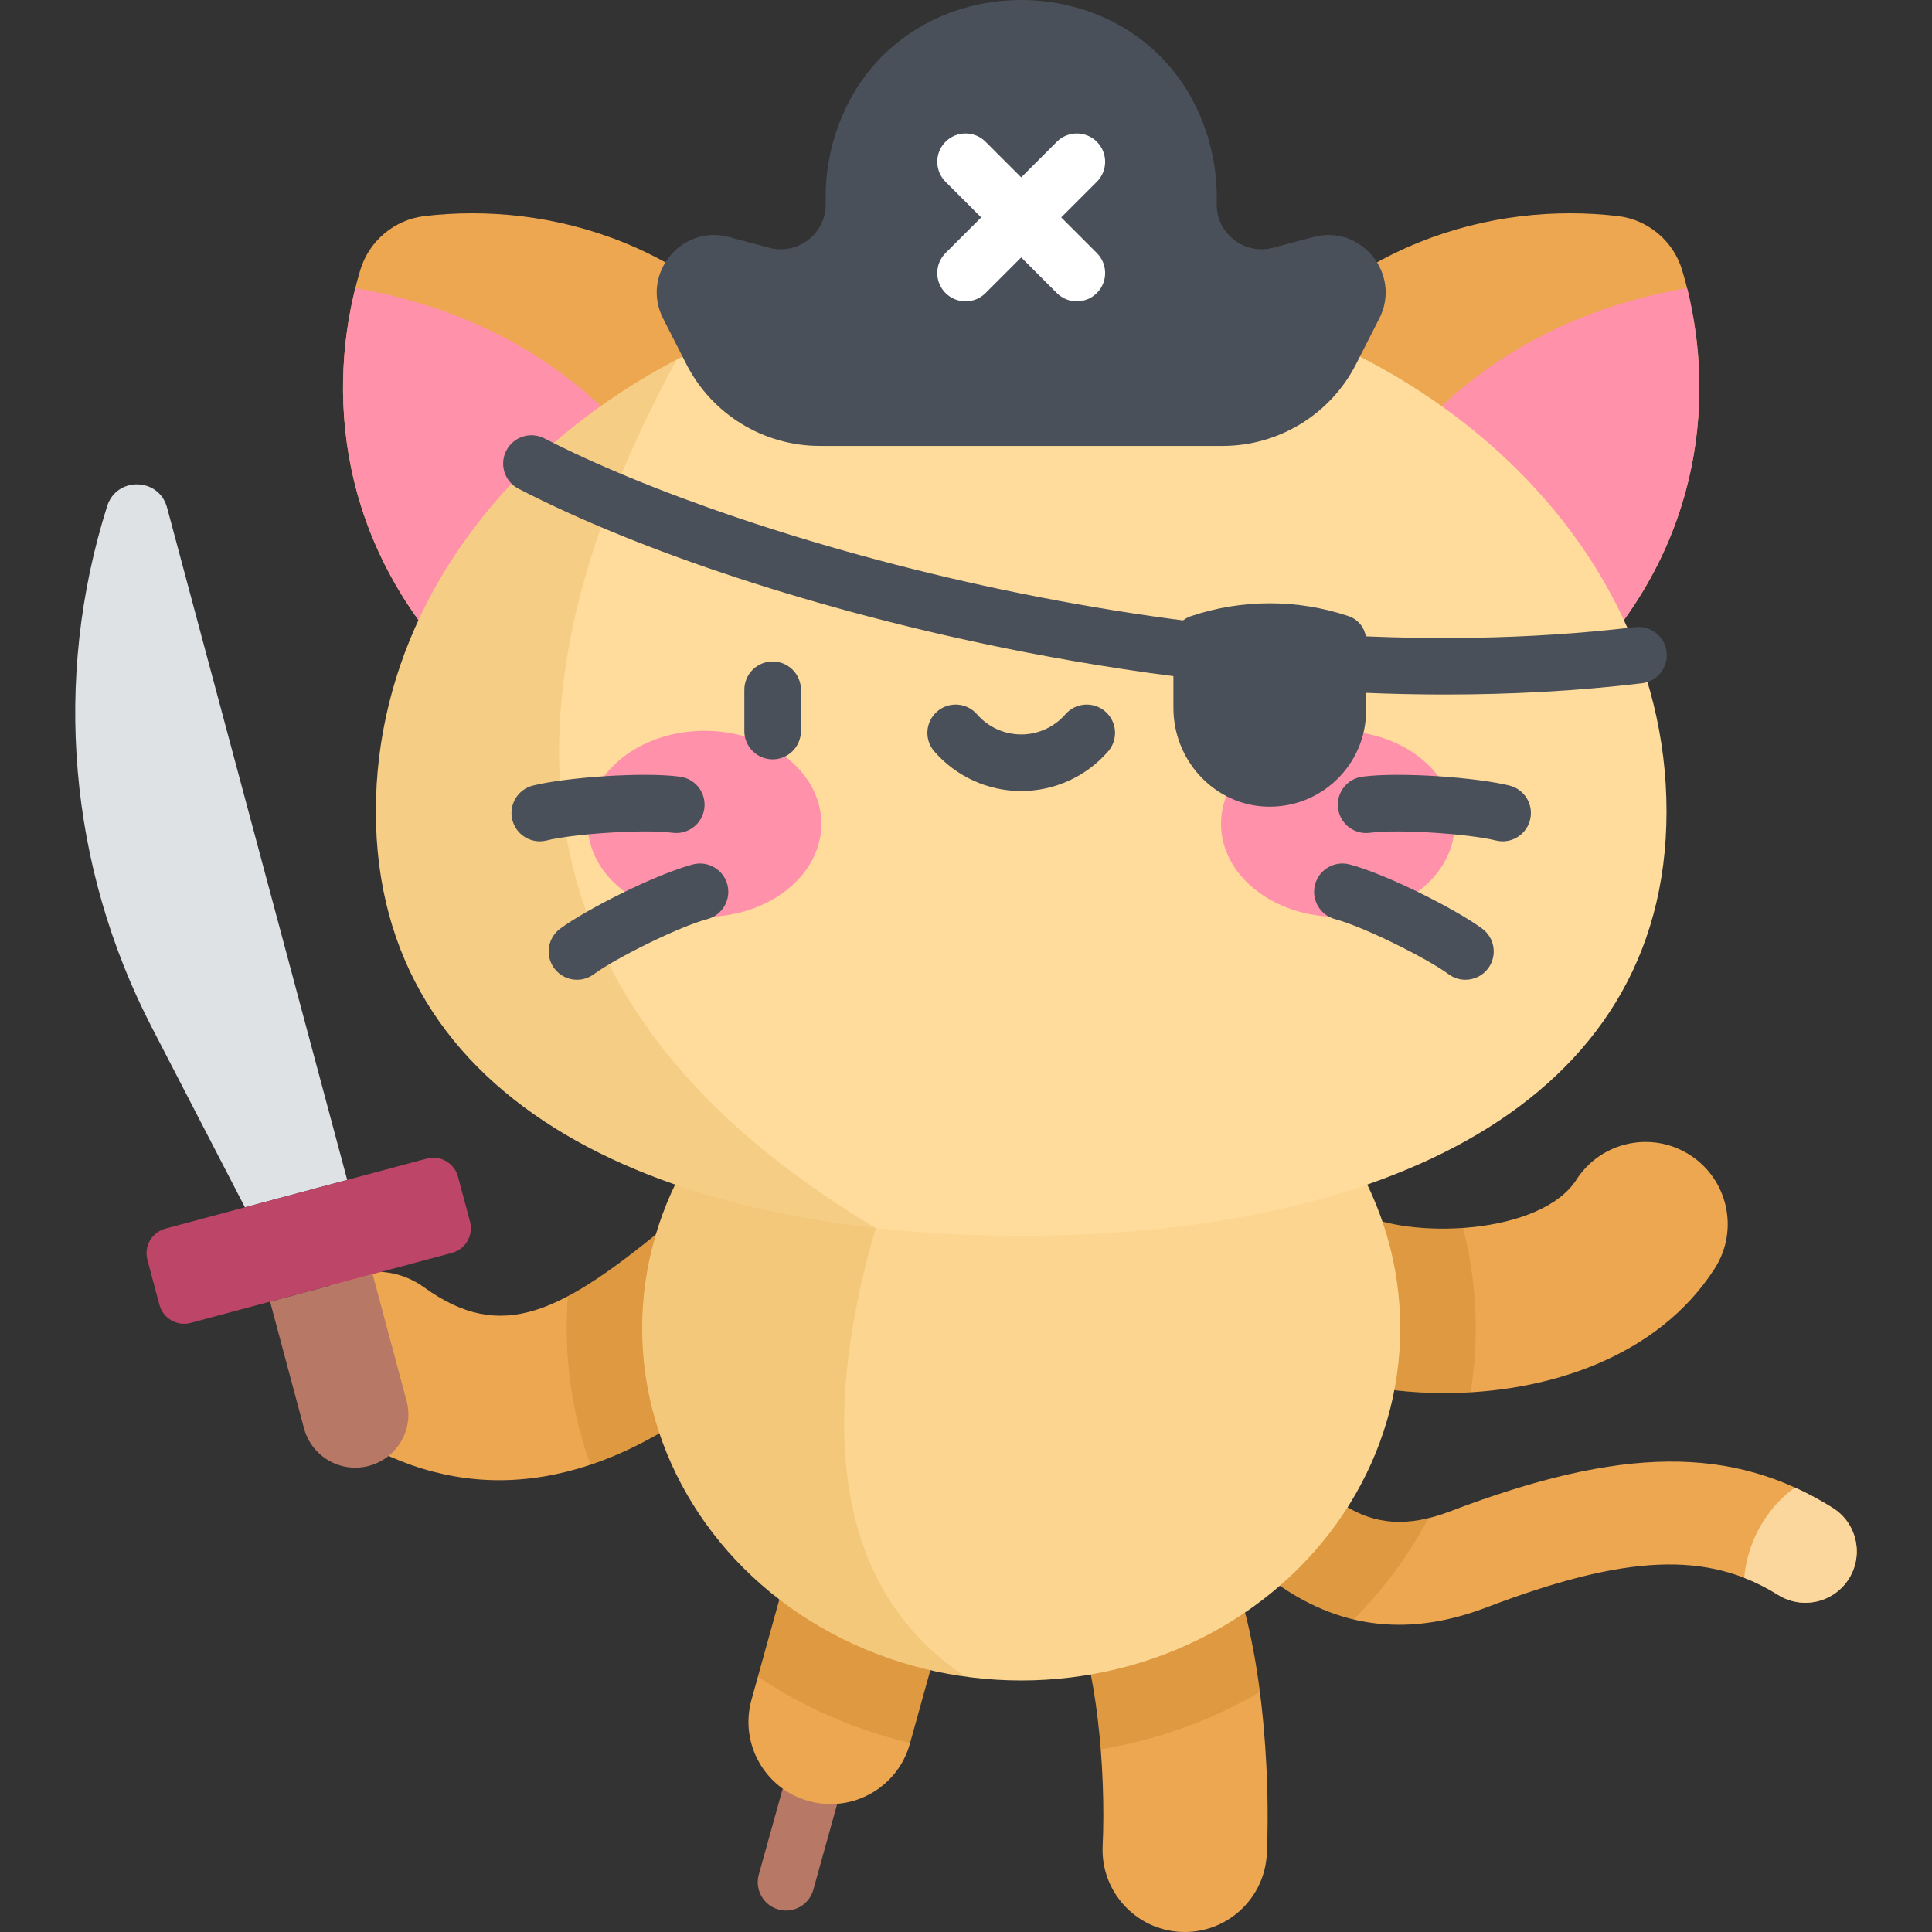 <?xml version="1.0" encoding="iso-8859-1"?>
<!-- Generator: Adobe Illustrator 19.0.0, SVG Export Plug-In . SVG Version: 6.00 Build 0)  -->
<svg version="1.1" id="Capa_1" xmlns="http://www.w3.org/2000/svg" xmlns:xlink="http://www.w3.org/1999/xlink" x="0px" y="0px"
	 viewBox="0 0 512.001 512.001" style="enable-background:new 0 0 512.001 512.001;" xml:space="preserve">
<rect x="0" y="0" width="512.001" height="512.001" fill="#333333" stroke="none"/>
<path style="fill:#B77866;" d="M208.316,506.311c-0.665,0-1.341-0.089-2.014-0.276c-3.99-1.109-6.326-5.244-5.216-9.235
	l11.817-42.494c1.109-3.99,5.241-6.329,9.235-5.216c3.99,1.109,6.326,5.244,5.216,9.235l-11.817,42.494
	C214.615,504.137,211.601,506.311,208.316,506.311z"/>
<g>
	<path style="fill:#EDA751;" d="M220.142,478.098c-1.931,0-3.895-0.258-5.848-0.802c-11.588-3.223-18.369-15.229-15.146-26.817
		l11.208-40.303c3.222-11.587,15.224-18.373,26.818-15.146c11.588,3.223,18.37,15.229,15.146,26.817l-11.208,40.303
		C238.433,471.786,229.679,478.098,220.142,478.098z"/>
	<path style="fill:#EDA751;" d="M370.765,430.583c-10.125,0-19.707-2.867-28.938-8.615c-12.907-8.037-22.909-20.285-33.498-33.251
		l-0.772-0.945c-4.756-5.821-3.892-14.397,1.93-19.153c5.822-4.757,14.397-3.891,19.153,1.93l0.774,0.949
		c21.005,25.719,32.11,37.703,54.876,29.026c45.398-17.292,74.768-17.564,101.373-0.937c6.375,3.984,8.313,12.382,4.328,18.757
		c-3.983,6.375-12.38,8.315-18.757,4.328c-18.697-11.684-40.355-10.763-77.254,3.293
		C385.903,429.041,378.188,430.583,370.765,430.583z"/>
</g>
<path style="fill:#FCD79D;" d="M485.663,399.587c-3.272-2.045-6.586-3.831-9.966-5.364c-5.621,3.824-12.457,12.31-13.462,23.909
	c3.102,1.206,6.087,2.72,8.999,4.54c6.377,3.987,14.773,2.047,18.757-4.328C493.976,411.968,492.038,403.57,485.663,399.587z"/>
<g>
	<path style="fill:#EDA751;" d="M313.987,512.001c-0.34,0-0.683-0.007-1.027-0.023c-12.014-0.557-21.302-10.75-20.745-22.766
		c0.942-20.303-1.721-48.58-7.81-60.758c-5.379-10.759-1.019-23.841,9.74-29.22c10.761-5.379,23.841-1.018,29.22,9.74
		c11.687,23.374,13.268,62.704,12.361,82.258C335.184,502.903,325.55,512.001,313.987,512.001z"/>
	<path style="fill:#EDA751;" d="M132.313,392.269c-15.646,0-30.858-5.284-45.45-15.819c-9.752-7.041-11.949-20.655-4.908-30.406
		s20.654-11.949,30.406-4.908c20.632,14.896,36.269,7.049,65.712-17.482c9.239-7.698,22.973-6.451,30.673,2.793
		c7.699,9.241,6.449,22.974-2.792,30.673c-14.706,12.252-30.643,24.743-49.514,31.063
		C148.303,390.908,140.252,392.269,132.313,392.269z"/>
	<path style="fill:#EDA751;" d="M382.83,369.176c-16.647,0-32.495-3.544-43.809-9.559c-10.62-5.647-14.653-18.833-9.006-29.454
		c5.647-10.619,18.83-14.654,29.454-9.006c14.114,7.505,48.909,6.086,58.294-8.52c6.502-10.12,19.976-13.05,30.096-6.55
		c10.119,6.503,13.051,19.977,6.55,30.096C439.274,359.736,409.992,369.176,382.83,369.176z"/>
</g>
<g>
	<path style="opacity:0.2;fill:#A35F00;enable-background:new    ;" d="M237.175,395.03c-11.594-3.226-23.596,3.559-26.818,15.146
		l-9.5,34.16c12,8.052,25.63,14.083,40.324,17.57l11.141-40.059C255.544,410.259,248.763,398.253,237.175,395.03z"/>
	<path style="opacity:0.2;fill:#A35F00;enable-background:new    ;" d="M323.364,408.974c-5.379-10.758-18.459-15.119-29.22-9.74
		c-10.759,5.379-15.119,18.461-9.74,29.22c3.745,7.49,6.192,21.074,7.303,35.145c15.234-2.54,29.485-7.789,42.177-15.189
		C332.057,434.21,328.808,419.862,323.364,408.974z"/>
	<path style="opacity:0.2;fill:#A35F00;enable-background:new    ;" d="M378.529,402.333c-19.036,4.637-29.962-7.385-49.114-30.836
		l-0.774-0.948c-4.757-5.821-13.331-6.687-19.153-1.93c-5.822,4.757-6.685,13.332-1.93,19.153l0.772,0.945
		c10.589,12.966,20.591,25.214,33.498,33.251c5.504,3.427,11.135,5.822,16.93,7.204
		C366.641,421.206,373.322,412.174,378.529,402.333z"/>
	<path style="opacity:0.2;fill:#A35F00;enable-background:new    ;" d="M387.729,325.419c-10.804,0.763-21.739-0.794-28.259-4.262
		c-10.624-5.648-23.807-1.613-29.454,9.006c-5.647,10.621-1.614,23.807,9.006,29.454c11.314,6.015,27.162,9.559,43.809,9.559
		c2.288,0,4.592-0.073,6.9-0.21c0.887-5.537,1.351-11.204,1.351-16.97C391.081,342.845,389.915,333.947,387.729,325.419z"/>
	<path style="opacity:0.2;fill:#A35F00;enable-background:new    ;" d="M178.074,323.654c-10.714,8.926-19.595,15.631-27.558,19.847
		c-0.222,2.805-0.337,5.638-0.337,8.495c0,12.644,2.213,24.81,6.292,36.176c18.859-6.323,34.786-18.807,49.485-31.052
		c9.241-7.699,10.492-21.432,2.793-30.673C201.047,317.203,187.313,315.956,178.074,323.654z"/>
</g>
<ellipse style="fill:#FCD690;" cx="270.631" cy="352.001" rx="100.45" ry="93.34"/>
<path style="opacity:0.15;fill:#C17A00;enable-background:new    ;" d="M255.961,444.345
	c-45.903-30.138-31.677-91.906-23.885-118.919v-59.644c-36.343,14.049-61.898,47.357-61.898,86.215
	C170.178,398.917,207.437,437.746,255.961,444.345z"/>
<path style="fill:#EDA751;" d="M209.499,190.142c19.656-16.493,32.78-44.181,5.055-85.111
	c-27.944-41.253-69.548-51.594-102.029-47.767c-8.008,0.943-14.727,6.581-17.046,14.304c-9.409,31.323-6.45,74.091,29.325,108.774
	C160.296,214.751,189.843,206.635,209.499,190.142z"/>
<path style="fill:#FF91AB;" d="M94.171,76.359c-7.714,30.797-3.352,71.033,30.632,103.981c30.765,29.827,57.056,27.695,76.317,15.86
	C187.873,106.274,130.006,82.428,94.171,76.359z"/>
<path style="fill:#EDA751;" d="M331.761,190.142c-19.656-16.493-32.78-44.181-5.055-85.111
	c27.944-41.253,69.548-51.594,102.029-47.767c8.008,0.943,14.727,6.581,17.046,14.304c9.409,31.323,6.449,74.091-29.325,108.774
	C380.963,214.751,351.417,206.635,331.761,190.142z"/>
<path style="fill:#FF91AB;" d="M447.089,76.359c7.713,30.797,3.352,71.033-30.632,103.981
	c-30.765,29.827-57.056,27.695-76.317,15.86C353.387,106.274,411.253,82.428,447.089,76.359z"/>
<path style="fill:#FFDC9C;" d="M441.647,215.036c0,78.194-76.567,112.442-171.017,112.442S99.612,293.229,99.612,215.036
	S176.179,73.453,270.63,73.453S441.647,136.842,441.647,215.036z"/>
<path style="opacity:0.15;fill:#C17A00;enable-background:new    ;" d="M179.315,95.313c-47.895,25.09-79.703,69.329-79.703,119.723
	c0,67.218,56.581,101.961,132.464,110.39C123.148,260.36,137.355,172.841,179.315,95.313z"/>
<g>
	<ellipse style="fill:#FF91AB;" cx="186.711" cy="218.331" rx="30.965" ry="24.659"/>
	<ellipse style="fill:#FF91AB;" cx="354.551" cy="218.331" rx="30.965" ry="24.659"/>
</g>
<g>
	<path style="fill:#495059;" d="M204.757,201.234c-4.143,0-7.5-3.357-7.5-7.5v-10.935c0-4.143,3.357-7.5,7.5-7.5s7.5,3.357,7.5,7.5
		v10.935C212.257,197.877,208.899,201.234,204.757,201.234z"/>
	<path style="fill:#495059;" d="M336.503,201.234c-4.143,0-7.5-3.357-7.5-7.5v-10.935c0-4.143,3.357-7.5,7.5-7.5
		c4.142,0,7.5,3.357,7.5,7.5v10.935C344.003,197.877,340.645,201.234,336.503,201.234z"/>
	<path style="fill:#495059;" d="M270.63,209.632c-8.824,0-17.215-3.821-23.021-10.484c-2.722-3.123-2.395-7.86,0.727-10.582
		c3.122-2.721,7.86-2.396,10.582,0.727c2.957,3.394,7.227,5.34,11.713,5.34s8.756-1.946,11.713-5.34
		c2.72-3.123,7.457-3.447,10.582-0.727c3.122,2.722,3.448,7.459,0.727,10.582C287.845,205.811,279.454,209.632,270.63,209.632z"/>
	<path style="fill:#495059;" d="M143.047,222.96c-3.36,0-6.418-2.275-7.271-5.683c-1.004-4.019,1.439-8.091,5.457-9.096
		c8.576-2.144,29.013-3.67,38.97-2.355c4.105,0.543,6.995,4.313,6.452,8.418c-0.543,4.108-4.318,6.995-8.419,6.453
		c-7.805-1.034-26.552,0.332-33.364,2.036C144.262,222.887,143.649,222.96,143.047,222.96z"/>
	<path style="fill:#495059;" d="M152.911,259.648c-2.3,0-4.569-1.054-6.04-3.046c-2.46-3.332-1.753-8.028,1.58-10.488
		c7.11-5.249,25.423-14.447,35.131-17.025c4.004-1.061,8.111,1.321,9.174,5.324c1.063,4.003-1.321,8.11-5.324,9.174
		c-7.612,2.021-24.423,10.425-30.072,14.596C156.02,259.172,154.458,259.648,152.911,259.648z"/>
	<path style="fill:#495059;" d="M398.213,222.96c-0.603,0-1.214-0.073-1.825-0.226c-6.814-1.704-25.559-3.07-33.364-2.036
		c-4.103,0.541-7.875-2.345-8.419-6.452c-0.543-4.106,2.346-7.876,6.452-8.419c9.955-1.315,30.394,0.211,38.97,2.355
		c4.018,1.005,6.461,5.077,5.457,9.096C404.631,220.685,401.573,222.96,398.213,222.96z"/>
	<path style="fill:#495059;" d="M388.349,259.648c-1.548,0-3.108-0.477-4.448-1.466c-5.649-4.17-22.459-12.574-30.072-14.596
		c-4.004-1.063-6.387-5.171-5.324-9.174c1.065-4.004,5.176-6.386,9.174-5.324c9.708,2.578,28.021,11.777,35.131,17.025
		c3.333,2.46,4.04,7.156,1.58,10.488C392.918,258.595,390.648,259.648,388.349,259.648z"/>
	<path style="fill:#495059;" d="M383.041,184.054c-44.952,0-86.485-6.149-116.741-12.287
		c-49.255-9.992-96.236-25.393-128.898-42.253c-3.681-1.899-5.124-6.424-3.224-10.105c1.899-3.682,6.426-5.124,10.105-3.224
		c51.397,26.53,175.322,63.562,289.045,49.999c4.103-0.485,7.846,2.444,8.336,6.559c0.49,4.113-2.446,7.845-6.559,8.336
		C417.547,183.174,400.048,184.054,383.041,184.054z"/>
	<path style="fill:#495059;" d="M315.622,163.281L315.622,163.281c-2.781,0.932-4.655,3.536-4.655,6.469v17.883
		c0,13.847,10.767,25.64,24.605,26.132c14.528,0.516,26.468-11.107,26.468-25.52V169.75c0-2.933-1.874-5.537-4.655-6.469l0,0
		C343.834,158.741,329.173,158.741,315.622,163.281z"/>
	<path style="fill:#495059;" d="M217.265,118.177c-14.931,0-28.6-8.377-35.377-21.682l-6.156-12.085
		c-5.971-11.723,4.753-24.983,17.466-21.595l10.643,2.836c7.671,2.044,15.185-3.839,14.976-11.775
		c-0.066-2.498,0.035-5.039,0.316-7.611c0.435-3.987,1.298-7.848,2.54-11.537c15.598-46.304,82.317-46.304,97.914,0
		c1.243,3.689,2.105,7.55,2.54,11.537c0.281,2.572,0.382,5.113,0.316,7.611c-0.209,7.936,7.305,13.819,14.976,11.775l10.643-2.836
		c12.713-3.388,23.437,9.872,17.466,21.595l-6.156,12.085c-6.777,13.304-20.446,21.682-35.377,21.682H217.265z"/>
</g>
<g>
	<path style="fill:#FFFFFF;" d="M255.884,79.859c-1.92,0-3.839-0.732-5.304-2.197c-2.929-2.929-2.929-7.677,0.001-10.606
		l29.492-29.491c2.929-2.928,7.678-2.929,10.606,0.001c2.929,2.929,2.929,7.677-0.001,10.606l-29.492,29.491
		C259.723,79.127,257.803,79.859,255.884,79.859z"/>
	<path style="fill:#FFFFFF;" d="M285.376,79.859c-1.919,0-3.839-0.732-5.303-2.196l-29.492-29.491
		c-2.93-2.93-2.93-7.678-0.001-10.606c2.93-2.93,7.679-2.929,10.606-0.001l29.492,29.491c2.93,2.93,2.93,7.678,0.001,10.606
		C289.215,79.127,287.295,79.859,285.376,79.859z"/>
</g>
<path style="fill:#B77866;" d="M98.747,337.666l-27.178,7.282l8.995,33.568c2.011,7.505,9.725,11.959,17.23,9.948l0,0
	c7.505-2.011,11.959-9.725,9.948-17.23L98.747,337.666z"/>
<path style="fill:#DEE2E5;" d="M28.394,134.136L28.394,134.136c-14.495,45.812-10.231,95.503,11.858,138.175l24.66,47.64
	l27.104-7.263L44.267,134.49C42.128,126.505,30.888,126.254,28.394,134.136z"/>
<path style="fill:#BD4568;" d="M119.776,332.031l-69.235,18.551c-3.61,0.967-7.32-1.175-8.287-4.785l-3.193-11.915
	c-0.967-3.61,1.175-7.32,4.785-8.287l69.235-18.552c3.61-0.967,7.32,1.175,8.287,4.785l3.193,11.915
	C125.528,327.353,123.386,331.064,119.776,332.031z"/>
<g>
</g>
<g>
</g>
<g>
</g>
<g>
</g>
<g>
</g>
<g>
</g>
<g>
</g>
<g>
</g>
<g>
</g>
<g>
</g>
<g>
</g>
<g>
</g>
<g>
</g>
<g>
</g>
<g>
</g>
</svg>
